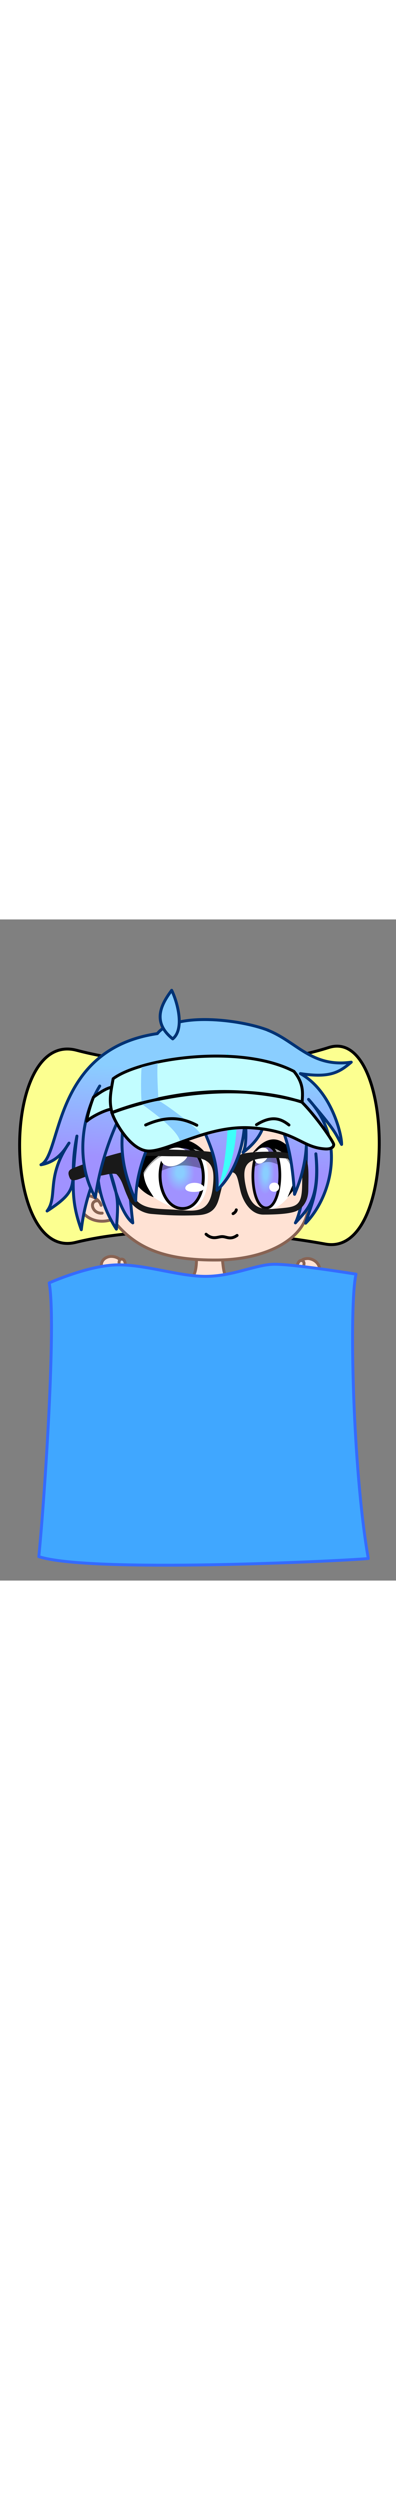 <?xml version="1.0" encoding="UTF-8" standalone="no"?>
<!-- Created with Inkscape (http://www.inkscape.org/) -->

<svg
   inkscape:export-ydpi="600"
   inkscape:export-xdpi="600"
   inkscape:export-filename="nait-b.png"
   sodipodi:docname="nait-fun.svg"
   inkscape:version="1.3 (0e150ed6c4, 2023-07-21)"
   id="canvas"
   style="overflow: hidden; width: 100%; max-height: 166.8vw;"
   version="1.1"
   viewBox="0 0 135.4 225.843"
   height="854"
   width="512"
   xmlns:inkscape="http://www.inkscape.org/namespaces/inkscape"
   xmlns:sodipodi="http://sodipodi.sourceforge.net/DTD/sodipodi-0.dtd"
   xmlns:xlink="http://www.w3.org/1999/xlink"
   xmlns="http://www.w3.org/2000/svg"
   xmlns:svg="http://www.w3.org/2000/svg"
   xmlns:rdf="http://www.w3.org/1999/02/22-rdf-syntax-ns#"
   xmlns:cc="http://creativecommons.org/ns#">
  <rect x="0" y="0" width="135.4" height="225.843" fill="#808080" stroke="none"/>
  <sodipodi:namedview
     id="namedview7"
     pagecolor="#ffffff"
     bordercolor="#000000"
     borderopacity="0.25"
     inkscape:showpageshadow="2"
     inkscape:pageopacity="0"
     inkscape:pagecheckerboard="0"
     inkscape:deskcolor="#d1d1d1"
     inkscape:document-units="mm"
     showgrid="false"
     inkscape:zoom="2.2606884"
     inkscape:cx="249.26036"
     inkscape:cy="376.65518"
     inkscape:window-width="1920"
     inkscape:window-height="1039"
     inkscape:window-x="0"
     inkscape:window-y="0"
     inkscape:window-maximized="1"
     inkscape:current-layer="head"
     showguides="true" />
  <defs
     id="defs2">
    <linearGradient
       id="linearGradient4692"
       inkscape:swatch="solid">
      <stop
         style="stop-color:#000000;stop-opacity:1;"
         offset="0"
         id="stop4690" />
    </linearGradient>
    <linearGradient
       inkscape:collect="always"
       id="linearGradient1087">
      <stop
         style="stop-color:#8aceff;stop-opacity:1;"
         offset="0.2"
         id="stop1083" />
      <stop
         style="stop-color:#a092ff;stop-opacity:1;"
         offset="0.8"
         id="stop1085" />
    </linearGradient>
    <linearGradient
       inkscape:collect="always"
       xlink:href="#linearGradient1087"
       id="linearGradient901"
       x1="105.9"
       y1="94.5"
       x2="105.5"
       y2="148.5"
       gradientUnits="userSpaceOnUse"
       gradientTransform="matrix(0.99,0.06,-0.07,0.99,-24.2,-58.4)" />
    <linearGradient
       inkscape:collect="always"
       xlink:href="#linearGradient1087"
       id="linearGradient1033"
       x1="105.9"
       y1="94"
       x2="105.2"
       y2="146.8"
       gradientUnits="userSpaceOnUse"
       gradientTransform="rotate(3.5,946.6,-457.9)" />
    <radialGradient
       inkscape:collect="always"
       xlink:href="#linearGradient1087"
       id="radialGradient1102"
       cx="98.5"
       cy="88"
       fx="98.5"
       fy="88"
       r="7.5"
       gradientTransform="matrix(0.83,0,0,1.1,-20.183,-10.368)"
       gradientUnits="userSpaceOnUse" />
    <radialGradient
       inkscape:collect="always"
       xlink:href="#linearGradient1087"
       id="radialGradient1104"
       cx="129.8"
       cy="88"
       fx="129.8"
       fy="88"
       r="4.5"
       gradientTransform="matrix(0.827,-6.7223864e-4,-0.05,2.003,-12.108,-89.488)"
       gradientUnits="userSpaceOnUse" />
  </defs>
  <style>
      @keyframes fronthair { 0% { transform: skewX(-3deg); } 50% { transform: skewX(3deg); } 100% { transform: skewX(-3deg); } }
      @keyframes hairtip { 0% { transform: rotate(-5deg); } 50% { transform: rotate(5deg); } 100% { transform: rotate(-5deg); } }
      @keyframes head { 0% { transform: rotate(-0.8deg); } 50% { transform: rotate(0.8deg); } 100% { transform: rotate(-0.8deg); } }
      #fronthair { transform-origin: 50% 24%; animation: fronthair 4s 0s ease-in-out infinite; }
      #hairtip { transform-origin: 45% 20%; animation: hairtip 4s 0s ease-in-out infinite; }
      /*#head { transform-origin: 50% 50%; animation: head 16s 0s ease-in infinite; }*/
      .smooth { transition: all 0.16s 0s ease-out; }
  </style>
  <g
     inkscape:label="nait"
     inkscape:groupmode="layer"
     id="nait"
     style="fill-rule:nonzero;stroke-linecap:round;stroke-linejoin:round;stroke-opacity:1">
    <g
       inkscape:groupmode="layer"
       id="layer1"
       inkscape:label="bed"
       style="fill-rule:nonzero;stroke-linecap:round;stroke-linejoin:round;stroke-opacity:1">
      <rect
         style="display:none;opacity:0.317;fill:#f8ff96;fill-opacity:1;stroke:#ffe853;stroke-width:1;stroke-linecap:round;stroke-linejoin:round;stroke-dasharray:none;stroke-opacity:1"
         id="rect2257"
         width="142.865"
         height="213.176"
         x="-3.366"
         y="14.212" />
      <path
         style="fill:#fcff90;fill-opacity:1;stroke:#000000;stroke-width:1;stroke-linecap:butt;stroke-linejoin:miter;stroke-dasharray:none;stroke-opacity:1"
         d="M 26.18,44.692 C 2.0350579e-7,37.773 0.57,116.537 25.806,110.328 c 25.236,-6.209 60.439,-4.012 85.457,0.561 25.018,4.573 23.697,-74.399 1.122,-67.132 -22.575,7.267 -60.026,7.854 -86.205,0.935 z"
         id="path2259"
         sodipodi:nodetypes="zzzzz" />
    </g>
    <g
       id="g422"
       inkscape:label="body"
       inkscape:groupmode="layer"
       inkscape:transform-center-x="9.4"
       inkscape:transform-center-y="-38.8">
      <path
         style="fill:#ffe2d4;fill-opacity:1;fill-rule:nonzero;stroke:#886353;stroke-width:1;stroke-linecap:round;stroke-linejoin:round;stroke-dasharray:none;stroke-opacity:1"
         d="m 67.209,114.163 c 0.066,6.6 -0.68,8.507 -4.448,10.358 l 17.795,1.696 c -3.57,-2.578 -4.271,-5.047 -4.667,-12.848 z"
         id="path447"
         sodipodi:nodetypes="ccccc"
         inkscape:label="neck" />
      <g
         id="head"
         inkscape:groupmode="layer"
         inkscape:label="head"
         inkscape:transform-center-x="6.387006"
         inkscape:transform-center-y="-42.224353"
         style="fill-rule:nonzero;stroke-linecap:round;stroke-linejoin:round;stroke-opacity:1">
        <g
           id="bare-head"
           inkscape:label="bare-head">
          <path
             id="head-inner"
             d="m 28.5,74 c 0.14,-14.3 8,-34.4 37,-36.4 28.5,1.7 40.07,17.3 40.5,39.7 -0.14,11.3 -2.2,11.7 -0.71,20.54 0.14,10.05 -12.5,18.3 -30.79,18.5 -18.2,0.19 -29.4,-3.9 -37.3,-15.8 C 29.3,88.6 28.4,81 28.5,74 Z"
             inkscape:label="head-inner"
             style="fill:#ffe2d4;stroke:#886353"
             sodipodi:nodetypes="cccczzc" />
          <path
             d="m 39.39,102.12 c -8.919,3.707 -14.41,-4.138 -11.988,-7.907 1.36,-2.118 5.734,-2.997 7.151,-0.454"
             style="display:inline;fill:#ffe2d4;fill-rule:nonzero;stroke:#886353;stroke-width:1;stroke-linecap:round;stroke-linejoin:round;stroke-dasharray:none;stroke-opacity:1"
             id="ear-a1"
             sodipodi:nodetypes="csc"
             inkscape:label="ear-a1" />
          <path
             d="m 34.563,97.656 c -0.535,-1.8 -3.061,-3.706 -5.536,-3.189 m 4.219,1.631 c -2.885,0.11 -1.706,4.526 1.697,4.231"
             style="display:inline;fill:none;fill-rule:nonzero;stroke:#886353;stroke-width:1;stroke-linecap:round;stroke-linejoin:round;stroke-dasharray:none;stroke-opacity:1"
             id="ear-b1"
             inkscape:label="ear-b1"
             sodipodi:nodetypes="cccc" />
        </g>
        <g
           id="eyes"
           inkscape:label="eyes"
           style="display:inline">
          <path
             id="eyes-c1"
             stroke-width="1"
             d="m 63.4,77.4 c 3.9,-0.04 7.7,2.9 7.7,10.27 0,7.3 -3.4,11.5 -7.3,11.6 -3.9,0.03 -16.4,-4.8 -16.3,-12.3 0.04,-7.4 12,-9.5 15.9,-9.5 z"
             style="fill:#ffffff;stroke:none"
             sodipodi:nodetypes="zzzzz"
             inkscape:label="eyes-c1" />
          <path
             style="display:inline;fill:#000000;fill-opacity:0.325;fill-rule:nonzero;stroke:none;stroke-width:1.035;stroke-linecap:round;stroke-linejoin:round;stroke-opacity:1"
             d="M 49.113,87.43 C 51.958,80.437 62.57,76.408 68.727,79.83 66.462,75.824 61.836,76.839 56.965,78.836 52.093,80.834 47.364,84.489 49.113,87.43 Z"
             id="path2388"
             sodipodi:nodetypes="ccsc"
             inkscape:label="eyes-f1" />
          <path
             d="m 91.8,77.8 c -3.5,-0.01 -5.7,3.8 -5.7,9.4 0,5.5 2.4,11.9 5.9,11.9 3.4,-7.9e-4 9.9,-5.9 9.9,-13.3 -0.03,-7.4 -6.5,-7.9 -10.12,-7.9 z"
             style="fill:#ffffff;stroke:none"
             id="eyes-c2"
             inkscape:label="eyes-c2"
             sodipodi:nodetypes="zzzzz" />
          <path
             style="display:inline;fill:#000000;fill-opacity:0.325;fill-rule:nonzero;stroke:none;stroke-width:1.035;stroke-linecap:round;stroke-linejoin:round;stroke-opacity:1"
             d="m 100.931,87.83 c -1.805,-6.725 -7.223,-10.91 -12.103,-8.752 2.114,-4.322 5.359,-2.833 8.935,1.031 3.285,3.549 5.474,5.192 3.169,7.721 z"
             id="path2391"
             sodipodi:nodetypes="ccsc"
             inkscape:label="eyes-f2" />
          <path
             id="eyes-a1"
             stroke-width="1"
             d="m 70.66,80.19 c -10.43,-12.7 -23,1.6 -26.5,5.4 1,4.2 4.8,8.1 8.4,9.3 -1.8,-2.9 -3.1,-4.4 -3.5,-8.3 0.86,-2.5 9.4,-13.3 21.6,-6.4 z"
             style="fill:#000000;stroke:none"
             inkscape:label="eyes-a1"
             sodipodi:nodetypes="ccccc" />
          <path
             d="m 86.1,80.05 c 8.7,-11.3 14.6,-0.37 17.6,5.2 -0.98,4.8 -3.3,7.2 -5.4,9.7 1.7,-4.3 2.6,-5.9 2.9,-8.1 -0.75,-1.8 -5,-13.5 -15.1,-6.8 z"
             style="fill:#000000;stroke:none"
             id="eyes-a2"
             inkscape:label="eyes-a2"
             sodipodi:nodetypes="ccccc" />
          <g
             id="look-2"
             inkscape:label="look-2"
             style="display:inline;fill-rule:nonzero;stroke-linecap:round;stroke-linejoin:round;stroke-opacity:1">
            <path
               d="m 91.11,77.323 c 6.494,-0.084 5.717,21.153 -0.075,21.228 -5.783,0.115 -6.428,-21.144 0.075,-21.228 z"
               style="fill:url(#radialGradient1104);stroke:#000000;stroke-width:0.944;stroke-opacity:0.96"
               id="eyes-b2"
               inkscape:label="eyes-b2"
               sodipodi:nodetypes="zzz" />
            <path
               style="fill:#000000;fill-opacity:0.325;fill-rule:nonzero;stroke:none;stroke-width:0.977;stroke-linecap:round;stroke-linejoin:round;stroke-opacity:1"
               d="m 86.627,84.729 c 3.844,-2.293 5.753,-2.413 8.824,-0.74 -0.259,-7.412 -6.761,-10.29 -8.824,0.74 z"
               id="path2384"
               sodipodi:nodetypes="ccc"
               inkscape:label="eyes-e2" />
            <path
               id="eyes-d2"
               stroke-width="0.944"
               d="m 88.158,78.763 c -2.517,2.335 -0.618,6.616 2.448,3.673 3.058,-2.943 0.069,-6.009 -2.448,-3.673 z m 5.565,11.142 c 2.313,-0.03 2.277,3.075 0.044,3.103 -2.224,0.029 -2.277,-3.075 -0.044,-3.103 z"
               style="fill:#ffffff;stroke:none"
               sodipodi:nodetypes="zzzsss" />
          </g>
          <g
             id="look-1"
             inkscape:label="look-1">
            <path
               id="eye-b1"
               stroke-width="1"
               d="m 61.877,77.662 c 10.3,-0.6 9.9,21.2 0.5,21.1 -9.3,-0.1 -10.88,-20.7 -0.5,-21.1 z"
               inkscape:label="eyes-b1"
               style="fill:url(#radialGradient1102);fill-opacity:1;stroke:#000000;stroke-opacity:1"
               sodipodi:nodetypes="zzz" />
            <path
               style="fill:#000000;fill-opacity:0.325;fill-rule:nonzero;stroke:none;stroke-width:1.035;stroke-linecap:round;stroke-linejoin:round;stroke-opacity:1"
               d="M 55.133,85.89 C 60.716,83.595 63.633,83.531 68.91,85.114 68.557,77.381 57.334,73.224 55.133,85.89 Z"
               id="path2346"
               sodipodi:nodetypes="ccc"
               inkscape:label="eyes-e1" />
            <path
               id="eyes-d1"
               stroke-width="1"
               d="m 56.877,79.062 c 4.5,-3 10.5,0.53 5.2,4 -5.2,3.5 -9.7,-0.98 -5.2,-4 z m 9.6,10.91 c 3.5,0 5.2,2.9 0.18,3.1 -5.1,0.18 -3.6,-3.1 -0.18,-3.1 z"
               style="display:inline;fill:#ffffff;fill-rule:nonzero;stroke:none;stroke-linecap:round;stroke-linejoin:round;stroke-opacity:1"
               sodipodi:nodetypes="zzzsss" />
          </g>
        </g>
        <g
           id="winks"
           inkscape:label="winks"
           style="display:none">
          <path
             id="wink-1"
             style="fill:#000000;fill-opacity:1;fill-rule:nonzero;stroke:none;stroke-width:1;stroke-linecap:butt;stroke-linejoin:miter;stroke-dasharray:none;stroke-opacity:1"
             d="m 45.949,90.835 c 3.854,-5.471 22.07,-5.293 26.142,-0.588 -5.283,-2.599 -14.56,-3.605 -26.142,0.588 z m -0.148,-0.427 c 8.727,-9.454 18.677,-9.52 26.445,-0.463 -6.587,-4.348 -19.015,-4.444 -26.445,0.463 z"
             sodipodi:nodetypes="cccccc"
             inkscape:label="wink-1" />
          <path
             id="wink-2"
             style="fill:#000000;fill-opacity:1;fill-rule:nonzero;stroke:none;stroke-width:0.842;stroke-linecap:butt;stroke-linejoin:miter;stroke-dasharray:none;stroke-opacity:1"
             d="m 102.995,90.835 c -2.737,-5.471 -15.671,-5.293 -18.563,-0.588 3.752,-2.599 10.339,-3.605 18.563,0.588 z m 0.105,-0.427 c -6.009,-8.595 -13.273,-8.793 -18.779,-0.463 4.677,-4.348 13.502,-4.444 18.779,0.463 z"
             sodipodi:nodetypes="cccccc"
             inkscape:label="wink-2" />
        </g>
        <g
           id="winks-down"
           inkscape:label="winks-down"
           style="display:none;fill-rule:nonzero;stroke-linecap:round;stroke-linejoin:round;stroke-opacity:1">
          <path
             id="wink-down-1"
             style="fill:#000000;fill-opacity:1;fill-rule:nonzero;stroke:none;stroke-width:0.854;stroke-linecap:butt;stroke-linejoin:miter;stroke-dasharray:none;stroke-opacity:1"
             d="m 45.949,85.289 c 3.854,3.991 22.07,3.861 26.142,0.429 -5.283,1.896 -14.56,2.63 -26.142,-0.429 z m -0.148,0.312 c 8.727,6.896 18.677,6.944 26.445,0.338 -6.587,3.172 -19.015,3.242 -26.445,-0.338 z"
             sodipodi:nodetypes="cccccc"
             inkscape:label="wink-down-1" />
          <path
             id="wink-down-2"
             style="fill:#000000;fill-opacity:1;fill-rule:nonzero;stroke:none;stroke-width:0.719;stroke-linecap:butt;stroke-linejoin:miter;stroke-dasharray:none;stroke-opacity:1"
             d="m 102.995,85.289 c -2.737,3.991 -15.671,3.861 -18.563,0.429 3.752,1.896 10.339,2.63 18.563,-0.429 z m 0.105,0.312 c -6.009,6.269 -13.273,6.414 -18.779,0.338 4.677,3.172 13.502,3.242 18.779,-0.338 z"
             sodipodi:nodetypes="cccccc"
             inkscape:label="wink-down-2" />
        </g>
        <path
           style="fill:none;fill-rule:evenodd;stroke:#000000"
           d="m 80.79,99.2 c -0.18,0.9 -1.1,1.3 -1.1,1.3"
           id="nose"
           sodipodi:nodetypes="cc"
           inkscape:label="nose" />
        <path
           id="mouth"
           stroke-width="1"
           d="m 70.46,107.529 c 2.4,2.1 4.1,0.76 5.6,0.82 1.5,0.05 2.7,1.2 5,-0.41"
           style="display:inline;fill:none;fill-rule:nonzero;stroke:#000000;stroke-linecap:round;stroke-linejoin:round;stroke-opacity:1"
           sodipodi:nodetypes="csc"
           inkscape:label="mouth" />
        <path
           id="mouth-tongle"
           stroke-width="1"
           d="m 70.53,107.365 c 0.296,-1.476 0.901,-2.439 2.557,-2.188 1.657,0.251 1.726,1.551 1.408,3.144 -1.122,0.421 -2.493,0.868 -3.966,-0.956 z"
           style="display:none;fill:#ff8383;fill-opacity:1;fill-rule:nonzero;stroke:#000000;stroke-linecap:round;stroke-linejoin:round;stroke-opacity:1"
           sodipodi:nodetypes="czcc"
           inkscape:label="mouth-tongle" />
        <path
           id="mouth-chew-1"
           stroke-width="1"
           d="m 71.076,106.891 c 0.936,0.637 1.529,2.739 1.351,3.13 0.162,-0.673 -0.225,-1.257 -0.342,-1.763 0.884,1.117 3.225,0.061 3.975,0.091 1.5,0.06 2.7,1.2 5,-0.41"
           style="display:none;fill:none;fill-rule:nonzero;stroke:#000000;stroke-linecap:round;stroke-linejoin:round;stroke-opacity:1"
           sodipodi:nodetypes="cccsc"
           inkscape:label="mouth-chew-1" />
        <path
           id="mouth-chew-2"
           stroke-width="1"
           d="m 69.919,106.891 c 0.936,0.637 1.529,2.739 1.351,3.13 0.162,-0.673 -0.225,-1.257 -0.342,-1.763 0.884,1.117 4.316,0.094 5.066,0.124 1.5,0.06 2.766,1.167 5.066,-0.443"
           style="display:none;fill:none;fill-rule:nonzero;stroke:#000000;stroke-linecap:round;stroke-linejoin:round;stroke-opacity:1"
           sodipodi:nodetypes="cccsc"
           inkscape:label="mouth-chew-2" />
        <path
           id="mouth-chew-3"
           stroke-width="1"
           d="m 72.53,106.56 c 0.936,0.637 1.529,2.739 1.351,3.13 0.162,-0.673 -0.225,-1.257 -0.342,-1.763 0.884,1.117 2.993,-0.302 3.743,-0.272 1.5,0.06 1.477,1.894 3.777,0.284"
           style="display:none;fill:none;fill-rule:nonzero;stroke:#000000;stroke-linecap:round;stroke-linejoin:round;stroke-opacity:1"
           sodipodi:nodetypes="cccsc"
           inkscape:label="mouth-chew-3" />
        <g
           id="mouth-open"
           inkscape:label="mouth-open"
           style="display:none">
          <path
             id="mouth-open-1"
             d="m 70.246,106.214 c 1.205,-0.45 4.021,-0.798 5.469,-0.644 1.622,0.172 5.251,0.945 5.727,1.524 -0.175,0.779 -2.19,3.965 -5.732,3.764 -3.539,-0.201 -5.591,-2.683 -5.465,-4.644 z"
             style="display:inline;fill:#ff8383;fill-opacity:1;fill-rule:nonzero;stroke:#000000;stroke-linecap:round;stroke-linejoin:round;stroke-dasharray:none;stroke-opacity:1"
             inkscape:label="mouth-open-1"
             sodipodi:nodetypes="csccc" />
          <path
             style="display:inline;fill:#572d2e;fill-opacity:1;fill-rule:nonzero;stroke:none;stroke-width:0.264px;stroke-linecap:round;stroke-linejoin:round;stroke-opacity:1"
             d="m 77.199,106.293 c 1.826,0.942 1.918,1.813 2.051,2.904 0.636,-0.532 1.219,-1.17 1.603,-1.924 -0.718,-0.341 -2.269,-0.755 -3.654,-0.98 z"
             id="mouth-open-1-0"
             sodipodi:nodetypes="cccc"
             inkscape:label="mouth-open-1-0" />
        </g>
        <path
           id="rearhair"
           stroke-width="1"
           d="M 91.8,37.9 C 81.9,34 59.5,31.6 53.8,39 17.7,44.3 21.2,80.5 14,83.8 c 6.1,-1.1 8.5,-5.8 9.6,-7.4 -8,11.8 -3.7,18.2 -7.5,23.2 13,-8.4 6.8,-9.2 10.2,-25.6 -2.1,17.3 -1.6,23.4 1.5,32 1.4,-12.1 5.6,-19.9 5.6,-19.9 0,0 -0.29,9.4 6.4,19.7 0.66,-9.5 0.84,-10.26 -2.3,-20.14 2.2,9 5,15.9 7.9,18 -0.39,-3.6 -4.6,-38.2 2.2,-41.6 6.9,-3.4 51.6,-9.4 55.7,4.7 3.1,10.94 0.79,30.8 -2.3,36.9 4.1,-4.6 8.4,-7.9 7,-23.6 1.4,13 -1.9,17.8 -3.5,23.7 8.1,-8.2 14.5,-27.6 1,-42.3 9.6,11.2 9,11.4 11.3,15.4 0.11,-3.3 -3.5,-18.4 -14.1,-24.2 10.3,1.6 13.4,-0.54 17.4,-3.9 -13.6,1.9 -18.6,-7 -28.6,-10.95 z"
           style="display:inline;fill:url(#linearGradient901);fill-opacity:1;stroke:#003274"
           sodipodi:nodetypes="zccccccccccsscccccccz" />
        <path
           id="glasses"
           stroke-width="1"
           d="m 48.4,78.5 c 8.4,-0.01 21.8,0.31 26.2,1.3 3.8,2.2 5,2.2 8.2,0.25 3.2,-0.65 7.5,-0.79 11.2,-0.68 3.9,0.03 9.1,1.2 10.5,2.4 1.3,1.2 0.93,7.2 0.92,10.56 0,3.3 -1.4,5.8 -3.7,7.1 -2.2,1.2 -7.6,1.4 -11.7,1.4 -4,0 -6.8,-4 -7.8,-8.1 -0.98,-4.1 -1.1,-6.4 -3.2,-6.4 -2.1,0 -2.6,3 -3.6,6.9 -0.96,3.8 -1.6,7.5 -7.8,7.8 -6.2,0.26 -10.66,0.02 -15.9,-0.43 -3.5,-0.33 -7,-2.8 -8.1,-5.9 C 42.1,91.5 41.9,89.1 39.8,87 c -2.7,-0.71 -5.3,1.4 -7.8,0.14 -2.6,0.15 -7.1,3.3 -8.1,1.3 C 23,86.5 23.4,85.7 24.7,85.1 26,84.5 41.4,78.6 48.4,78.5 Z m -11.5,2.4 0.71,5.9 M 59.8,80.9 c 11.7,-0.01 14.1,1.6 12.9,11 -1.2,9.3 -6.7,7.6 -13.8,7.2 -7,-0.4 -14,0.2 -14.6,-10.1 -0.6,-10.2 3.8,-8 15.5,-8.1 z m 35.1,0.58 c 9.1,0.18 8.5,2.3 8.4,9.3 -0.1,7 -1.8,7.4 -7.6,7.9 -5.8,0.56 -9.9,0.87 -11.7,-7.7 -1.8,-8.6 1.7,-9.7 10.89,-9.5 z"
           inkscape:label="glasses"
           style="display:inline;fill:#191919;fill-rule:evenodd;stroke:none;stroke-width:0.99;stroke-dasharray:none;stroke-opacity:1"
           sodipodi:nodetypes="ccczzzzzzzzzczcczzccczzzzzzzzzz" />
        <g
           id="fronthair"
           inkscape:label="fronthair"
           style="display:inline">
          <path
             id="fronthair-inner"
             stroke-width="1"
             d="m 34.1,56.9 c -6.4,10.42 -8.3,26.2 -1.5,38.1 1.8,-13.2 7,-26.4 12.1,-34.4 -4.1,11.6 -4.4,22 1.7,35.5 0.27,-17.5 11,-27.8 10.18,-37.4 -1.1,7.3 2.9,11 5.9,14.4 0.71,-5 4.1,-6.7 3.7,-15.9 0.92,15.8 8.8,19.1 8,35.3 8.3,-7.6 11.1,-22.6 8.6,-31.4 0.85,3.3 2.3,15.1 0.31,18.5 7,-5.3 12.9,-14 0.62,-31.8 11.1,20.49 15.4,22.6 17,46.1 1.7,-4 9.3,-21.9 -1.9,-39.4"
             style="fill:url(#linearGradient1033);fill-opacity:1;fill-rule:nonzero;stroke:#003274;stroke-linecap:round;stroke-linejoin:round;stroke-opacity:1"
             sodipodi:nodetypes="ccccccccccccc"
             inkscape:label="fronthair-inner" />
          <path
             id="fronthair-highlight"
             stroke-width="1"
             d="m 77.7,45.2 c 1.1,11.5 0.66,36.31 -3.04,46.11 8.1,-9.1 7.74,-33.61 3.04,-46.11 z"
             style="fill:#3efef9;fill-rule:nonzero;stroke:none;stroke-linecap:round;stroke-linejoin:round;stroke-opacity:1"
             inkscape:transform-center-x="-0.996"
             inkscape:transform-center-y="-22.07"
             sodipodi:nodetypes="ccc" />
        </g>
        <path
           id="hairtip"
           stroke-width="1"
           d="m 58.7,24.2 c -3.4,4.6 -7,10.72 0.35,16.6 4.1,-3.3 1.7,-12.4 -0.35,-16.6 z"
           style="display:inline;fill:#8aceff;fill-rule:nonzero;stroke:#003274;stroke-linecap:round;stroke-linejoin:round;stroke-opacity:1" />
        <g
           id="visor"
           inkscape:label="visor"
           style="display:inline">
          <path
             id="visor-inner"
             stroke-width="1"
             d="m 38.7,54.4 c 9.5,-7.1 43.8,-11.9 61.8,-2.5 3.4,4.1 3,7.4 2.8,10.54 -19.6,-6.5 -46.9,-3.3 -65,3.6 -1.1,-4.1 -0.46,-6.9 0.38,-11.6 z M 38.3,66 c 0.27,1.7 5.7,12.6 12.2,13.1 6.5,0.47 20.41,-9 35.6,-7.9 15.2,1 16.9,6.7 25.1,7.2 2.1,0.12 2.9,-0.72 2.9,-1.5 0.05,-0.85 -6.2,-9.9 -11,-14.6 0,0 -14.9,-4.6 -33,-3.3 -18,1.2 -31.9,7 -31.9,7 z m -0.52,-8.6 c -2.1,0.57 -4.4,2.3 -5.8,3.3 -0.79,1.8 -2.2,6.5 -2.3,8.2 2.2,-2 7.1,-4 8,-4"
             style="fill:#c2fdff;stroke:#000000"
             sodipodi:nodetypes="cccccczzszczccccc"
             inkscape:label="visor-inner" />
          <path
             id="visor-highlight"
             stroke-width="1"
             d="m 48.4,50.62 c -0.22,3 -0.25,8.7 0.01,11.6 2.7,-0.75 4.6,-1 5.7,-1.4 -0.03,-0.77 -0.57,-9.7 -0.14,-11.7 -1.3,0.32 -3.2,0.77 -5.6,1.4 z m 0.33,12.6 c 2.6,2 11.7,8.3 12.8,12.4 2.8,-1 5.8,-2 7,-2.4 -1.1,-2.2 -12.6,-10.6 -14.3,-11.3 C 52,62.3 50.59,62.7 48.7,63.2 Z"
             style="fill:#8aceff;stroke:none"
             sodipodi:nodetypes="ccccccccccc"
             inkscape:label="visor-highlight" />
        </g>
        <path
           id="eyebrow-alt"
           stroke-width="1"
           d="m 49.5,70.37 c 4.9,-5.2 14.1,-5.2 18,0.08 -7.7,-0.88 -11.1,-0.96 -18,-0.08 z m 37,0.79 c 0.88,-3.7 8.3,-7.1 11.9,-0.17 -4.2,-1 -6.7,-1.4 -11.9,0.17 z"
           style="display:none;fill:#89aeff;stroke:#003274"
           inkscape:label="eyebrow-alt" />
        <path
           id="eyebrow"
           style="display:inline;fill:none;fill-rule:evenodd;stroke:#000000;stroke-width:1;stroke-linecap:round;stroke-linejoin:round;stroke-opacity:1"
           d="m 87.7,70.12 c 5,-3.1 8.1,-2.3 11.1,0.1 m -49,0 c 8,-3.6 13.2,-2.1 17.5,0.08"
           sodipodi:nodetypes="cccc"
           inkscape:label="eyebrow" />
      </g>
      <path
         style="fill:#ffe2d4;fill-opacity:1;fill-rule:nonzero;stroke:#886353;stroke-width:1;stroke-linecap:butt;stroke-linejoin:miter;stroke-dasharray:none;stroke-opacity:1"
         d="m 34.784,119.187 c -0.728,-2.995 1.755,-3.986 2.954,-4.069 1.2,-0.083 3.802,0.298 4.496,3.273 -2.446,0 -5.004,0.103 -7.45,0.797 z"
         id="path634"
         sodipodi:nodetypes="czcc" />
      <path
         style="fill:#ffe2d4;fill-opacity:1;fill-rule:nonzero;stroke:#886353;stroke-width:1;stroke-linecap:round;stroke-linejoin:round;stroke-dasharray:none;stroke-opacity:1"
         d="m 40.857,118.417 c 0,0 -0.655,-2.405 0.759,-2.381 1.415,0.024 1.209,2.337 1.209,2.337"
         id="path1934"
         sodipodi:nodetypes="czc" />
      <path
         style="fill:#ffe2d4;fill-opacity:1;fill-rule:nonzero;stroke:#886353;stroke-width:1;stroke-linecap:butt;stroke-linejoin:miter;stroke-dasharray:none;stroke-opacity:1"
         d="m 101.928,119.149 c -0.012,-3.083 2.632,-3.47 3.818,-3.272 1.186,0.198 3.629,1.172 3.613,4.227 -2.379,-0.568 -4.891,-1.062 -7.431,-0.955 z"
         id="path1989"
         sodipodi:nodetypes="czcc" />
      <path
         style="fill:#ffe2d4;fill-opacity:1;fill-rule:nonzero;stroke:#886353;stroke-width:1;stroke-linecap:round;stroke-linejoin:round;stroke-dasharray:none;stroke-opacity:1"
         d="m 101.523,118.757 c 0,0 0.322,-2.568 1.693,-2.216 1.371,0.352 0.424,2.266 0.424,2.266"
         id="path1991"
         sodipodi:nodetypes="czc" />
    </g>
    <path
       id="rect1388"
       style="fill:#40a7ff;fill-rule:nonzero;stroke:#356bff;stroke-width:1;stroke-linecap:round;stroke-linejoin:round;stroke-opacity:1"
       d="m 16.816,124.166 c 0,0 13.682,-6.12 23.528,-6.171 9.846,-0.051 20.902,3.982 30.06,3.927 9.158,-0.055 16.589,-3.833 22.767,-4.114 6.178,-0.281 28.564,3.366 28.564,3.366 -2.38,9.876 -1.237,66.096 4.186,97.138 -10.659,0.935 -95.253,4.963 -112.644,-0.647 2.057,-20.944 6.007,-80.286 3.54,-93.498 z"
       sodipodi:nodetypes="czzzcccc"
       inkscape:label="quilt" />
  </g>
</svg>
